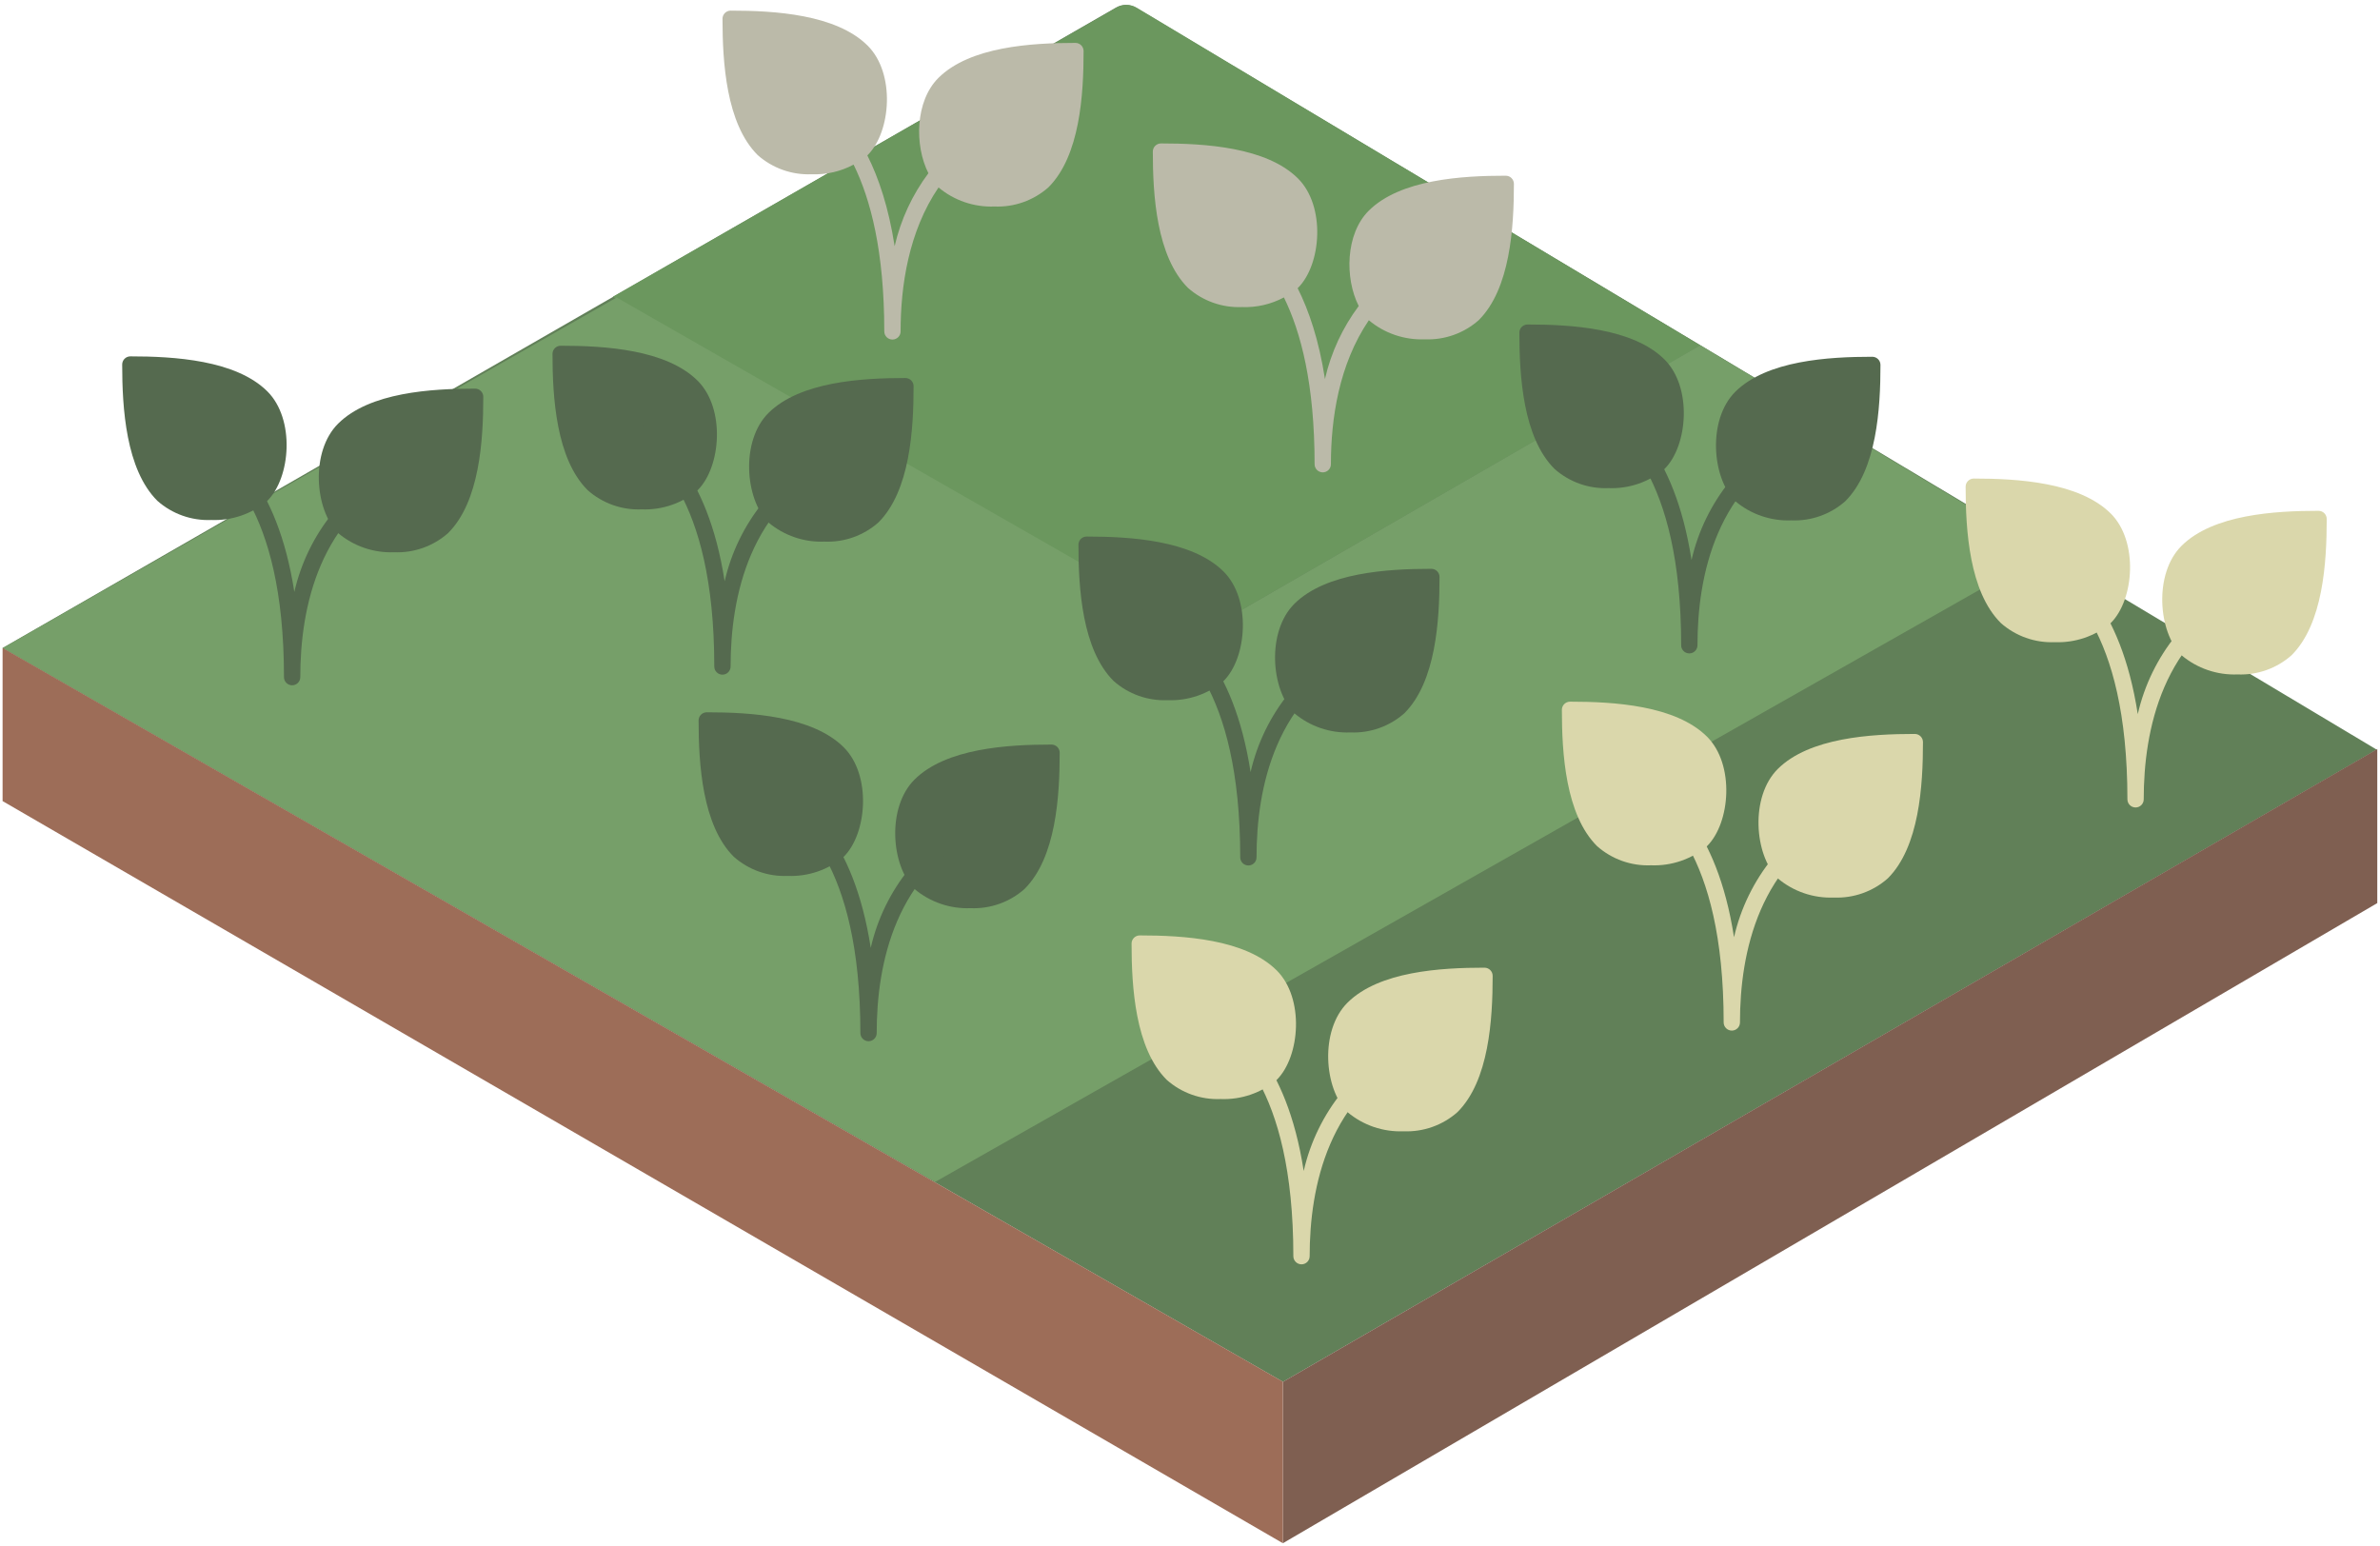 <?xml version="1.0" encoding="UTF-8"?>
<svg width="448px" height="291px" viewBox="0 0 448 291" version="1.1" xmlns="http://www.w3.org/2000/svg" xmlns:xlink="http://www.w3.org/1999/xlink">
    <!-- Generator: Sketch 52.6 (67491) - http://www.bohemiancoding.com/sketch -->
    <title>Group 12</title>
    <desc>Created with Sketch.</desc>
    <g id="Page-1" stroke="none" stroke-width="1" fill="none" fill-rule="evenodd">
        <g id="Group-12">
            <path d="M213.832,1.452 L447.381,141.116 L241.504,260.124 L0.487,121.98 L210.072,1.421 C211.238,0.749 212.677,0.762 213.832,1.452 Z" id="Rectangle-Copy-3" fill="#618058"></path>
            <path d="M213.976,1.454 L320.052,65.02 L225.867,119.343 L115.36,55.86 L210.216,1.419 C211.383,0.749 212.821,0.762 213.976,1.454 Z" id="Rectangle-Copy-3" fill="#6B975E"></path>
            <polygon id="Rectangle" fill="#7F5F51" points="447.487 141 447.487 170 241.483 290.499 241.483 260.124"></polygon>
            <polygon id="Path-4" fill="#769F69" points="116.071 56 0.487 122 176 222.499 385 104 320.052 65 226.323 119.089"></polygon>
            <polygon id="Rectangle" fill="#9D6D58" points="0.487 121.962 241.483 260.095 241.483 290.499 0.487 150.798"></polygon>
            <g id="plant-copy" transform="translate(23, 67)" fill="#556A4F">
                <g id="Group">
                    <path d="M27.325,6.673 C21.387,0.767 9.766,0.082 1.543,0.082 C0.691,0.082 0,0.769 0,1.617 C0,9.803 0.688,21.366 6.624,27.275 C9.41,29.745 13.053,31.039 16.781,30.884 C20.626,31.035 24.387,29.748 27.325,27.275 C31.748,22.871 32.56,11.882 27.325,6.673 Z" id="Path"></path>
                    <path d="M66.428,6.157 C58.203,6.157 46.582,6.842 40.643,12.748 C35.396,17.969 36.22,28.943 40.643,33.347 C43.582,35.82 47.345,37.107 51.19,36.956 C54.918,37.111 58.561,35.817 61.348,33.347 C67.286,27.438 67.971,15.875 67.971,7.689 C67.97,6.843 67.279,6.157 66.428,6.157 Z" id="Path"></path>
                </g>
                <path d="M31.994,62 C31.144,62 30.454,61.314 30.454,60.468 C30.454,27.977 18.48,19.824 13.972,16.757 C13.428,16.412 12.913,16.024 12.432,15.596 C11.841,14.988 11.858,14.018 12.47,13.43 C13.067,12.857 14.013,12.857 14.609,13.43 C14.957,13.723 15.325,13.99 15.711,14.23 C19.714,16.953 29.143,23.372 32.404,44.426 C34.923,33.419 42.393,24.177 52.658,19.368 C53.444,19 54.382,19.294 54.814,20.045 C55.203,20.728 54.963,21.595 54.276,21.983 C54.251,21.997 54.224,22.011 54.198,22.024 L53.948,22.141 C37.068,30.036 33.524,47.34 33.524,60.468 C33.524,61.311 32.841,61.995 31.994,62 Z" id="Path"></path>
            </g>
            <g id="plant-copy-3" transform="translate(104, 65)" fill="#556A4F">
                <g id="Group">
                    <path d="M27.325,6.673 C21.387,0.767 9.766,0.082 1.543,0.082 C0.691,0.082 0,0.769 0,1.617 C0,9.803 0.688,21.366 6.624,27.275 C9.41,29.745 13.053,31.039 16.781,30.884 C20.626,31.035 24.387,29.748 27.325,27.275 C31.748,22.871 32.56,11.882 27.325,6.673 Z" id="Path"></path>
                    <path d="M66.428,6.157 C58.203,6.157 46.582,6.842 40.643,12.748 C35.396,17.969 36.22,28.943 40.643,33.347 C43.582,35.82 47.345,37.107 51.19,36.956 C54.918,37.111 58.561,35.817 61.348,33.347 C67.286,27.438 67.971,15.875 67.971,7.689 C67.97,6.843 67.279,6.157 66.428,6.157 Z" id="Path"></path>
                </g>
                <path d="M31.994,62 C31.144,62 30.454,61.314 30.454,60.468 C30.454,27.977 18.48,19.824 13.972,16.757 C13.428,16.412 12.913,16.024 12.432,15.596 C11.841,14.988 11.858,14.018 12.47,13.43 C13.067,12.857 14.013,12.857 14.609,13.43 C14.957,13.723 15.325,13.99 15.711,14.23 C19.714,16.953 29.143,23.372 32.404,44.426 C34.923,33.419 42.393,24.177 52.658,19.368 C53.444,19 54.382,19.294 54.814,20.045 C55.203,20.728 54.963,21.595 54.276,21.983 C54.251,21.997 54.224,22.011 54.198,22.024 L53.948,22.141 C37.068,30.036 33.524,47.34 33.524,60.468 C33.524,61.311 32.841,61.995 31.994,62 Z" id="Path"></path>
            </g>
            <g id="plant-copy-5" transform="translate(131.5, 134)" fill="#556A4F">
                <g id="Group">
                    <path d="M27.325,6.673 C21.387,0.767 9.766,0.082 1.543,0.082 C0.691,0.082 0,0.769 0,1.617 C0,9.803 0.688,21.366 6.624,27.275 C9.41,29.745 13.053,31.039 16.781,30.884 C20.626,31.035 24.387,29.748 27.325,27.275 C31.748,22.871 32.56,11.882 27.325,6.673 Z" id="Path"></path>
                    <path d="M66.428,6.157 C58.203,6.157 46.582,6.842 40.643,12.748 C35.396,17.969 36.22,28.943 40.643,33.347 C43.582,35.82 47.345,37.107 51.19,36.956 C54.918,37.111 58.561,35.817 61.348,33.347 C67.286,27.438 67.971,15.875 67.971,7.689 C67.97,6.843 67.279,6.157 66.428,6.157 Z" id="Path"></path>
                </g>
                <path d="M31.994,62 C31.144,62 30.454,61.314 30.454,60.468 C30.454,27.977 18.48,19.824 13.972,16.757 C13.428,16.412 12.913,16.024 12.432,15.596 C11.841,14.988 11.858,14.018 12.47,13.43 C13.067,12.857 14.013,12.857 14.609,13.43 C14.957,13.723 15.325,13.99 15.711,14.23 C19.714,16.953 29.143,23.372 32.404,44.426 C34.923,33.419 42.393,24.177 52.658,19.368 C53.444,19 54.382,19.294 54.814,20.045 C55.203,20.728 54.963,21.595 54.276,21.983 C54.251,21.997 54.224,22.011 54.198,22.024 L53.948,22.141 C37.068,30.036 33.524,47.34 33.524,60.468 C33.524,61.311 32.841,61.995 31.994,62 Z" id="Path"></path>
            </g>
            <g id="plant-copy-6" transform="translate(203, 100.918)" fill="#556A4F">
                <g id="Group">
                    <path d="M27.325,6.673 C21.387,0.767 9.766,0.082 1.543,0.082 C0.691,0.082 0,0.769 0,1.617 C0,9.803 0.688,21.366 6.624,27.275 C9.41,29.745 13.053,31.039 16.781,30.884 C20.626,31.035 24.387,29.748 27.325,27.275 C31.748,22.871 32.56,11.882 27.325,6.673 Z" id="Path"></path>
                    <path d="M66.428,6.157 C58.203,6.157 46.582,6.842 40.643,12.748 C35.396,17.969 36.22,28.943 40.643,33.347 C43.582,35.82 47.345,37.107 51.19,36.956 C54.918,37.111 58.561,35.817 61.348,33.347 C67.286,27.438 67.971,15.875 67.971,7.689 C67.97,6.843 67.279,6.157 66.428,6.157 Z" id="Path"></path>
                </g>
                <path d="M31.994,62 C31.144,62 30.454,61.314 30.454,60.468 C30.454,27.977 18.48,19.824 13.972,16.757 C13.428,16.412 12.913,16.024 12.432,15.596 C11.841,14.988 11.858,14.018 12.47,13.43 C13.067,12.857 14.013,12.857 14.609,13.43 C14.957,13.723 15.325,13.99 15.711,14.23 C19.714,16.953 29.143,23.372 32.404,44.426 C34.923,33.419 42.393,24.177 52.658,19.368 C53.444,19 54.382,19.294 54.814,20.045 C55.203,20.728 54.963,21.595 54.276,21.983 C54.251,21.997 54.224,22.011 54.198,22.024 L53.948,22.141 C37.068,30.036 33.524,47.34 33.524,60.468 C33.524,61.311 32.841,61.995 31.994,62 Z" id="Path"></path>
            </g>
            <g id="plant-copy-8" transform="translate(213, 176)" fill="#DAD7AB">
                <g id="Group">
                    <path d="M27.325,6.673 C21.387,0.767 9.766,0.082 1.543,0.082 C0.691,0.082 0,0.769 0,1.617 C0,9.803 0.688,21.366 6.624,27.275 C9.41,29.745 13.053,31.039 16.781,30.884 C20.626,31.035 24.387,29.748 27.325,27.275 C31.748,22.871 32.56,11.882 27.325,6.673 Z" id="Path"></path>
                    <path d="M66.428,6.157 C58.203,6.157 46.582,6.842 40.643,12.748 C35.396,17.969 36.22,28.943 40.643,33.347 C43.582,35.82 47.345,37.107 51.19,36.956 C54.918,37.111 58.561,35.817 61.348,33.347 C67.286,27.438 67.971,15.875 67.971,7.689 C67.97,6.843 67.279,6.157 66.428,6.157 Z" id="Path"></path>
                </g>
                <path d="M31.994,62 C31.144,62 30.454,61.314 30.454,60.468 C30.454,27.977 18.48,19.824 13.972,16.757 C13.428,16.412 12.913,16.024 12.432,15.596 C11.841,14.988 11.858,14.018 12.47,13.43 C13.067,12.857 14.013,12.857 14.609,13.43 C14.957,13.723 15.325,13.99 15.711,14.23 C19.714,16.953 29.143,23.372 32.404,44.426 C34.923,33.419 42.393,24.177 52.658,19.368 C53.444,19 54.382,19.294 54.814,20.045 C55.203,20.728 54.963,21.595 54.276,21.983 C54.251,21.997 54.224,22.011 54.198,22.024 L53.948,22.141 C37.068,30.036 33.524,47.34 33.524,60.468 C33.524,61.311 32.841,61.995 31.994,62 Z" id="Path"></path>
            </g>
            <g id="plant-copy-10" transform="translate(294, 132)" fill="#DAD7AB">
                <g id="Group">
                    <path d="M27.325,6.673 C21.387,0.767 9.766,0.082 1.543,0.082 C0.691,0.082 0,0.769 0,1.617 C0,9.803 0.688,21.366 6.624,27.275 C9.41,29.745 13.053,31.039 16.781,30.884 C20.626,31.035 24.387,29.748 27.325,27.275 C31.748,22.871 32.56,11.882 27.325,6.673 Z" id="Path"></path>
                    <path d="M66.428,6.157 C58.203,6.157 46.582,6.842 40.643,12.748 C35.396,17.969 36.22,28.943 40.643,33.347 C43.582,35.82 47.345,37.107 51.19,36.956 C54.918,37.111 58.561,35.817 61.348,33.347 C67.286,27.438 67.971,15.875 67.971,7.689 C67.97,6.843 67.279,6.157 66.428,6.157 Z" id="Path"></path>
                </g>
                <path d="M31.994,62 C31.144,62 30.454,61.314 30.454,60.468 C30.454,27.977 18.48,19.824 13.972,16.757 C13.428,16.412 12.913,16.024 12.432,15.596 C11.841,14.988 11.858,14.018 12.47,13.43 C13.067,12.857 14.013,12.857 14.609,13.43 C14.957,13.723 15.325,13.99 15.711,14.23 C19.714,16.953 29.143,23.372 32.404,44.426 C34.923,33.419 42.393,24.177 52.658,19.368 C53.444,19 54.382,19.294 54.814,20.045 C55.203,20.728 54.963,21.595 54.276,21.983 C54.251,21.997 54.224,22.011 54.198,22.024 L53.948,22.141 C37.068,30.036 33.524,47.34 33.524,60.468 C33.524,61.311 32.841,61.995 31.994,62 Z" id="Path"></path>
            </g>
            <g id="plant-copy-11" transform="translate(370, 90)" fill="#DAD7AB">
                <g id="Group">
                    <path d="M27.325,6.673 C21.387,0.767 9.766,0.082 1.543,0.082 C0.691,0.082 0,0.769 0,1.617 C0,9.803 0.688,21.366 6.624,27.275 C9.41,29.745 13.053,31.039 16.781,30.884 C20.626,31.035 24.387,29.748 27.325,27.275 C31.748,22.871 32.56,11.882 27.325,6.673 Z" id="Path"></path>
                    <path d="M66.428,6.157 C58.203,6.157 46.582,6.842 40.643,12.748 C35.396,17.969 36.22,28.943 40.643,33.347 C43.582,35.82 47.345,37.107 51.19,36.956 C54.918,37.111 58.561,35.817 61.348,33.347 C67.286,27.438 67.971,15.875 67.971,7.689 C67.97,6.843 67.279,6.157 66.428,6.157 Z" id="Path"></path>
                </g>
                <path d="M31.994,62 C31.144,62 30.454,61.314 30.454,60.468 C30.454,27.977 18.48,19.824 13.972,16.757 C13.428,16.412 12.913,16.024 12.432,15.596 C11.841,14.988 11.858,14.018 12.47,13.43 C13.067,12.857 14.013,12.857 14.609,13.43 C14.957,13.723 15.325,13.99 15.711,14.23 C19.714,16.953 29.143,23.372 32.404,44.426 C34.923,33.419 42.393,24.177 52.658,19.368 C53.444,19 54.382,19.294 54.814,20.045 C55.203,20.728 54.963,21.595 54.276,21.983 C54.251,21.997 54.224,22.011 54.198,22.024 L53.948,22.141 C37.068,30.036 33.524,47.34 33.524,60.468 C33.524,61.311 32.841,61.995 31.994,62 Z" id="Path"></path>
            </g>
            <g id="plant-copy-7" transform="translate(286, 61)" fill="#556A4F">
                <path d="M27.325,6.673 C21.387,0.767 9.766,0.082 1.543,0.082 C0.691,0.082 0,0.769 0,1.617 C0,9.803 0.688,21.366 6.624,27.275 C9.41,29.745 13.053,31.039 16.781,30.884 C20.626,31.035 24.387,29.748 27.325,27.275 C31.748,22.871 32.56,11.882 27.325,6.673 Z" id="Path"></path>
                <path d="M66.428,6.157 C58.203,6.157 46.582,6.842 40.643,12.748 C35.396,17.969 36.22,28.943 40.643,33.347 C43.582,35.82 47.345,37.107 51.19,36.956 C54.918,37.111 58.561,35.817 61.348,33.347 C67.286,27.438 67.971,15.875 67.971,7.689 C67.97,6.843 67.279,6.157 66.428,6.157 Z" id="Path"></path>
                <path d="M31.994,62 C31.144,62 30.454,61.314 30.454,60.468 C30.454,27.977 18.48,19.824 13.972,16.757 C13.428,16.412 12.913,16.024 12.432,15.596 C11.841,14.988 11.858,14.018 12.47,13.43 C13.067,12.857 14.013,12.857 14.609,13.43 C14.957,13.723 15.325,13.99 15.711,14.23 C19.714,16.953 29.143,23.372 32.404,44.426 C34.923,33.419 42.393,24.177 52.658,19.368 C53.444,19 54.382,19.294 54.814,20.045 C55.203,20.728 54.963,21.595 54.276,21.983 C54.251,21.997 54.224,22.011 54.198,22.024 L53.948,22.141 C37.068,30.036 33.524,47.34 33.524,60.468 C33.524,61.311 32.841,61.995 31.994,62 Z" id="Path"></path>
            </g>
            <path d="M163.261,29.247 C165.395,33.487 167.271,39.033 168.404,46.344 C169.556,41.311 171.743,36.646 174.76,32.606 C172.114,27.399 172.261,19.026 176.643,14.666 C182.582,8.76 194.203,8.075 202.428,8.075 C203.279,8.075 203.97,8.761 203.971,9.608 C203.971,17.793 203.286,29.356 197.348,35.266 C194.561,37.735 190.918,39.029 187.19,38.874 C183.354,39.025 179.6,37.744 176.665,35.284 C171.015,43.605 169.524,53.873 169.524,62.386 C169.524,63.229 168.841,63.913 167.994,63.918 C167.144,63.918 166.454,63.232 166.454,62.386 C166.454,47.335 163.885,37.506 160.678,30.987 C158.273,32.274 155.549,32.911 152.781,32.803 C149.053,32.957 145.41,31.663 142.624,29.194 C136.688,23.284 136,11.721 136,3.536 C136,2.688 136.691,2 137.543,2 C145.766,2 157.387,2.685 163.325,8.591 C168.56,13.8 167.748,24.789 163.325,29.194 C163.304,29.212 163.282,29.23 163.261,29.247 Z" id="Combined-Shape-Copy" fill="#BBBAA9"></path>
            <path d="M244.261,54.247 C246.395,58.487 248.271,64.033 249.404,71.344 C250.556,66.311 252.743,61.646 255.76,57.606 C253.114,52.399 253.261,44.026 257.643,39.666 C263.582,33.76 275.203,33.075 283.428,33.075 C284.279,33.075 284.97,33.761 284.971,34.608 C284.971,42.793 284.286,54.356 278.348,60.266 C275.561,62.735 271.918,64.029 268.19,63.874 C264.354,64.025 260.6,62.744 257.665,60.284 C252.015,68.605 250.524,78.873 250.524,87.386 C250.524,88.229 249.841,88.913 248.994,88.918 C248.144,88.918 247.454,88.232 247.454,87.386 C247.454,72.335 244.885,62.506 241.678,55.987 C239.273,57.274 236.549,57.911 233.781,57.803 C230.053,57.957 226.41,56.663 223.624,54.194 C217.688,48.284 217,36.721 217,28.536 C217,27.688 217.691,27 218.543,27 C226.766,27 238.387,27.685 244.325,33.591 C249.56,38.8 248.748,49.789 244.325,54.194 C244.304,54.212 244.282,54.23 244.261,54.247 Z" id="Combined-Shape-Copy-3" fill="#BBBAA9"></path>
        </g>
    </g>
</svg>